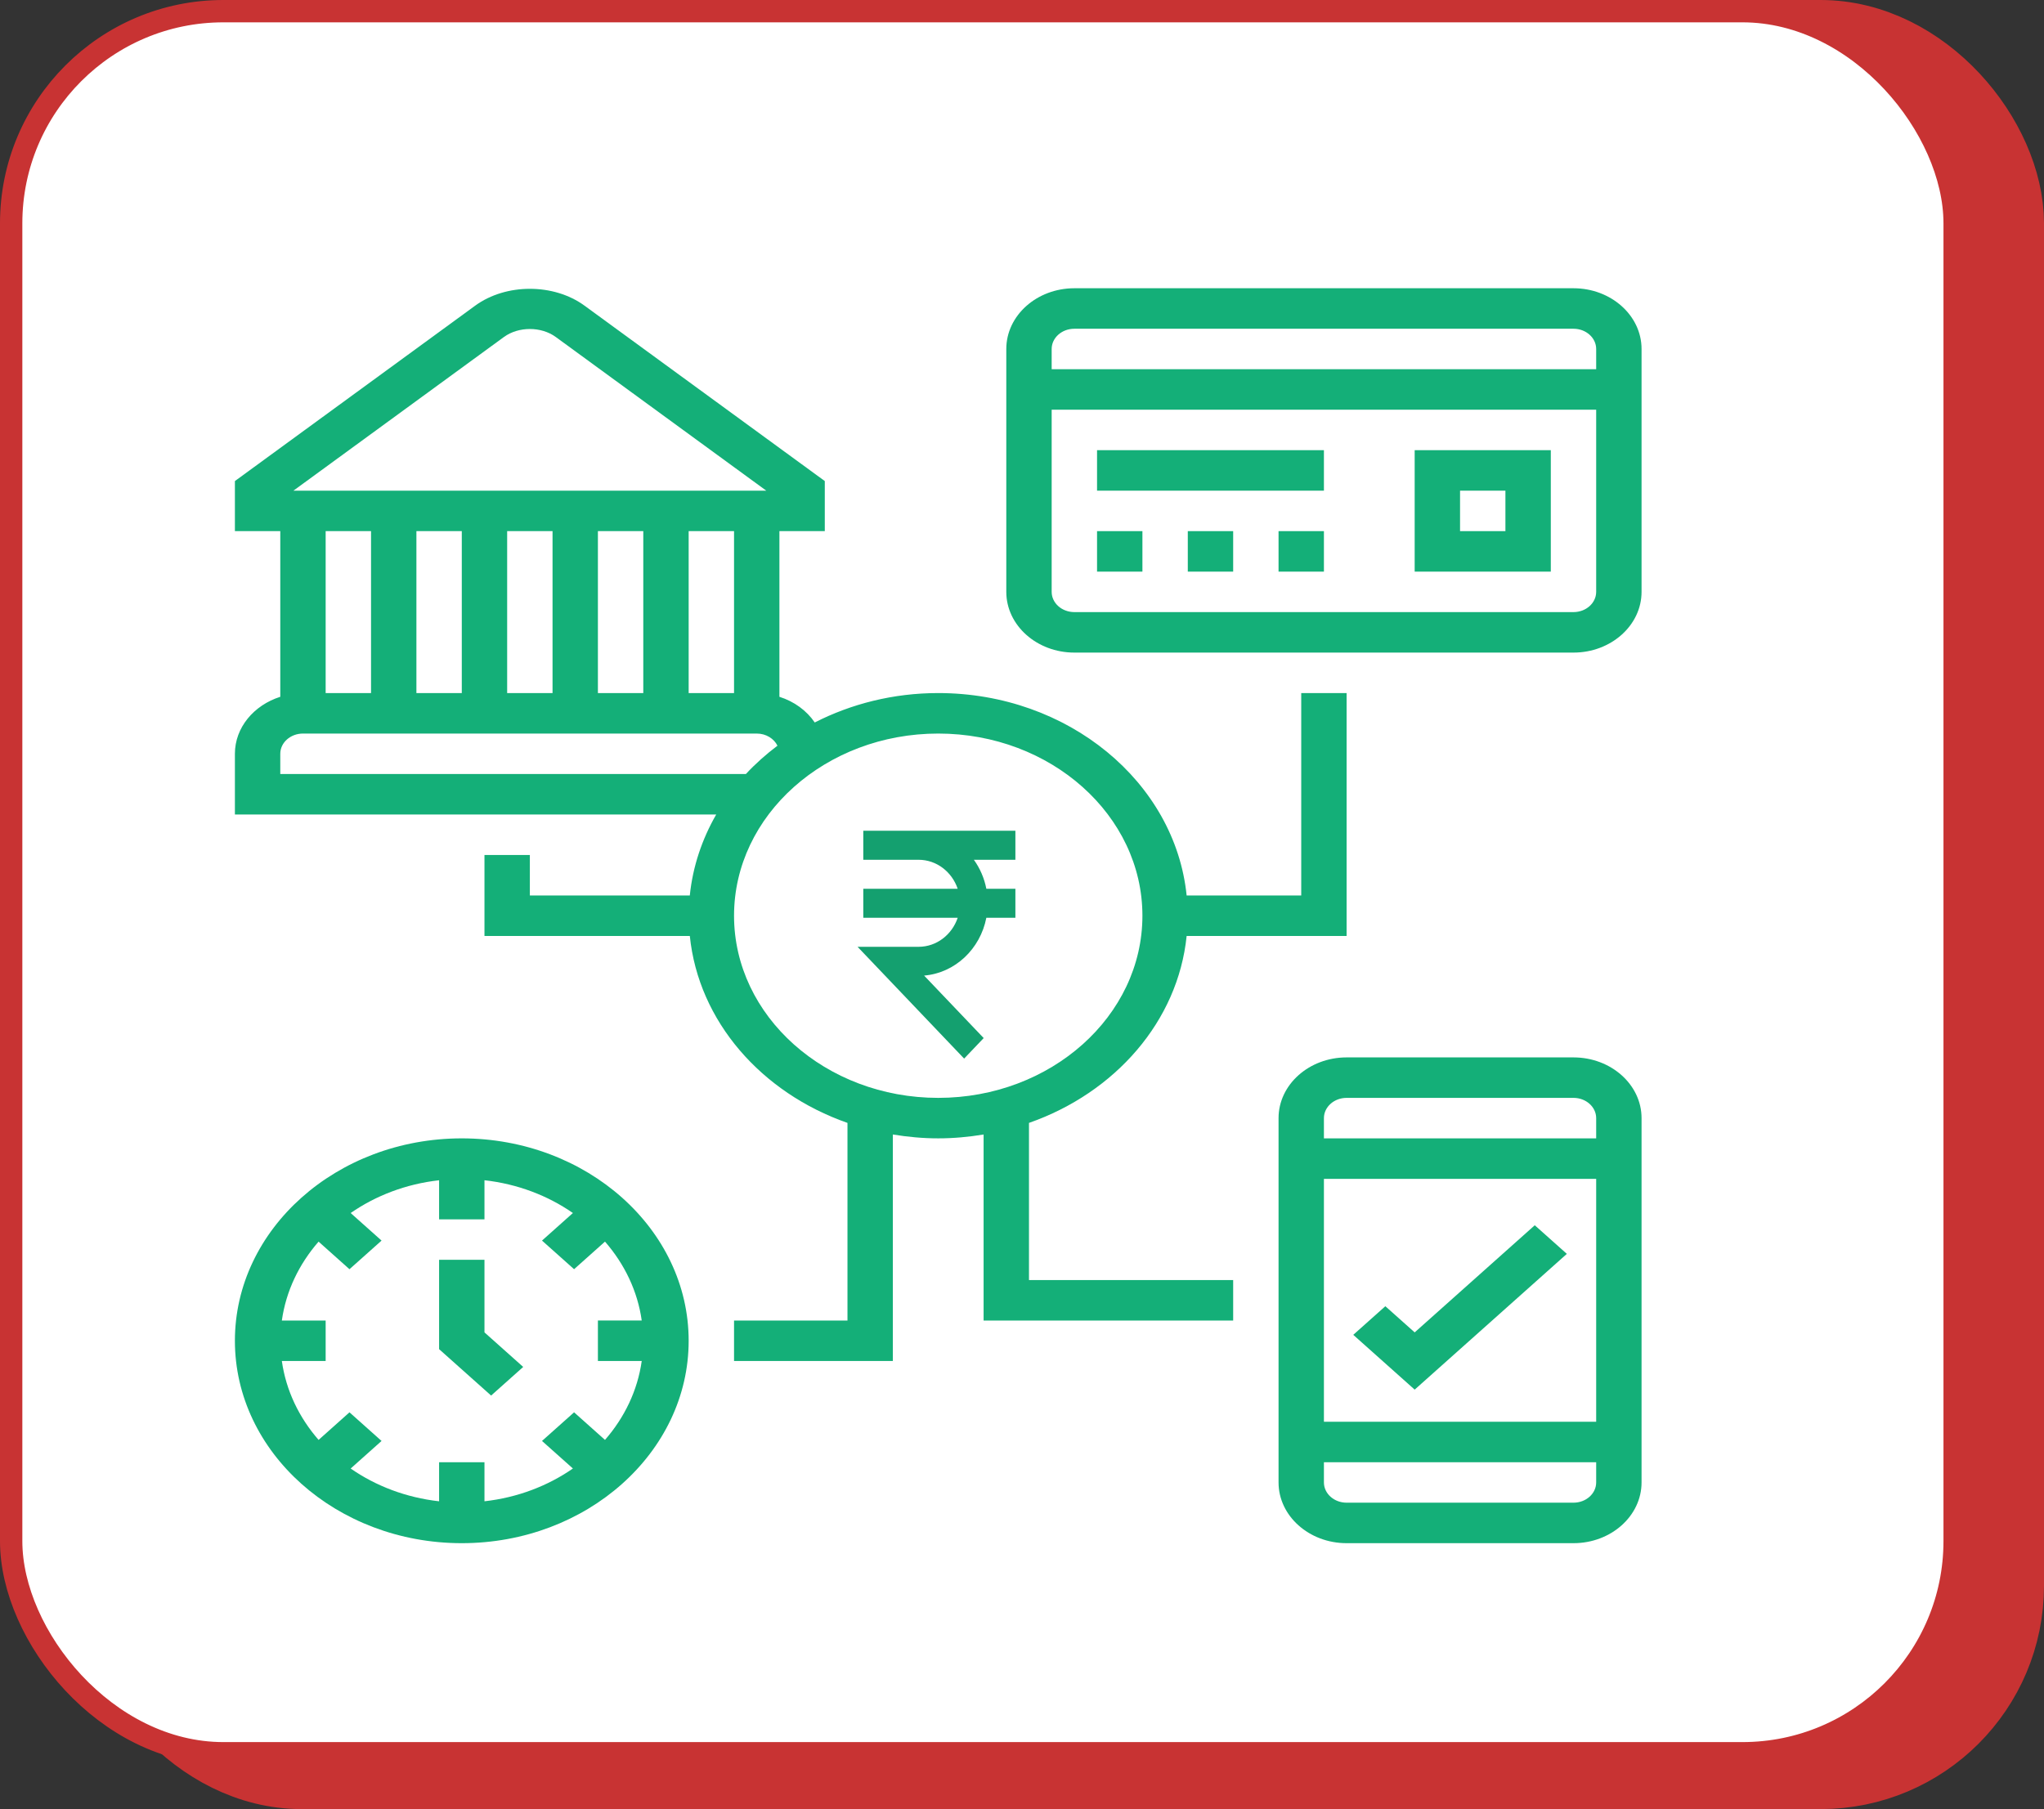 <svg width="183" height="162" viewBox="0 0 183 162" fill="none" xmlns="http://www.w3.org/2000/svg">
<rect x="0" y="0" width="183" height="162" fill="#333333" stroke="none"/>
<rect x="11" y="4" width="168" height="154" rx="16" fill="#C83333" stroke="#C83333" stroke-width="8"/>
<rect x="1" y="1" width="174" height="156" rx="19" fill="white" stroke="#C83333" stroke-width="2"/>
<path d="M140.875 94.688H120.562C117.203 94.688 114.469 97.127 114.469 100.125V132.75C114.469 135.748 117.203 138.188 120.562 138.188H140.875C144.235 138.188 146.969 135.748 146.969 132.75V100.125C146.969 97.127 144.235 94.688 140.875 94.688ZM120.562 98.312H140.875C141.994 98.312 142.906 99.124 142.906 100.125V101.938H118.531V100.125C118.531 99.124 119.443 98.312 120.562 98.312ZM142.906 105.562V127.312H118.531V105.562H142.906ZM140.875 134.562H120.562C119.443 134.562 118.531 133.75 118.531 132.75V130.938H142.906V132.75C142.906 133.75 141.994 134.562 140.875 134.562Z" fill="#14AF78"/>
<path d="M126.657 124.438L140.28 112.281L137.408 109.719L126.657 119.312L124.03 116.969L121.158 119.531L126.657 124.438Z" fill="#14AF78"/>
<path d="M41.344 101.938C30.143 101.938 21.031 110.068 21.031 120.062C21.031 130.057 30.143 138.188 41.344 138.188C52.544 138.188 61.656 130.057 61.656 120.062C61.656 110.068 52.544 101.938 41.344 101.938ZM57.454 121.875C57.082 124.518 55.912 126.935 54.165 128.94L51.398 126.47L48.526 129.033L51.293 131.501C49.046 133.06 46.337 134.104 43.375 134.436V130.938H39.312V134.437C36.351 134.106 33.641 133.062 31.395 131.503L34.161 129.034L31.289 126.47L28.523 128.94C26.776 126.935 25.606 124.518 25.234 121.875H29.156V118.25H25.234C25.606 115.607 26.776 113.19 28.523 111.185L31.289 113.655L34.161 111.092L31.395 108.624C33.641 107.065 36.351 106.021 39.312 105.689V109.188H43.375V105.688C46.337 106.019 49.046 107.063 51.293 108.622L48.526 111.091L51.398 113.654L54.165 111.183C55.912 113.188 57.082 115.606 57.454 118.248H53.531V121.873H57.454V121.875Z" fill="#14AF78"/>
<path d="M43.375 112.812H39.312V120.813L43.97 124.969L46.842 122.406L43.375 119.312V112.812Z" fill="#14AF78"/>
<path d="M140.875 25.812H96.188C92.828 25.812 90.094 28.252 90.094 31.25V53C90.094 55.998 92.828 58.438 96.188 58.438H140.875C144.235 58.438 146.969 55.998 146.969 53V31.25C146.969 28.252 144.235 25.812 140.875 25.812ZM96.188 29.438H140.875C141.994 29.438 142.906 30.25 142.906 31.25V33.062H94.156V31.25C94.156 30.25 95.068 29.438 96.188 29.438ZM140.875 54.812H96.188C95.068 54.812 94.156 54.001 94.156 53V36.688H142.906V53C142.906 54.001 141.994 54.812 140.875 54.812Z" fill="#14AF78"/>
<path d="M126.656 51.188H138.844V40.312H126.656V51.188ZM130.719 43.938H134.781V47.562H130.719V43.938Z" fill="#14AF78"/>
<path d="M106.344 47.562H110.406V51.188H106.344V47.562Z" fill="#14AF78"/>
<path d="M114.469 47.562H118.531V51.188H114.469V47.562Z" fill="#14AF78"/>
<path d="M98.219 47.562H102.281V51.188H98.219V47.562Z" fill="#14AF78"/>
<path d="M98.219 40.312H118.531V43.938H98.219V40.312Z" fill="#14AF78"/>
<path d="M92.125 100.553C99.832 97.856 105.464 91.458 106.24 83.812H120.562V62.062H116.5V80.188H106.24C105.21 70.041 95.635 62.062 84 62.062C79.976 62.062 76.208 63.03 72.944 64.696C72.221 63.634 71.112 62.818 69.781 62.396V47.562H73.844V43.078L52.327 27.368C49.576 25.361 45.303 25.361 42.548 27.368L21.031 43.078V47.562H25.094V62.396C22.735 63.146 21.031 65.14 21.031 67.5V72.938H64.122C62.851 75.151 62.022 77.596 61.758 80.188H47.438V76.562H43.375V83.812H61.76C62.536 91.458 68.168 97.856 75.875 100.553V118.25H65.719V121.875H79.938V101.591C81.258 101.809 82.611 101.937 84 101.937C85.389 101.937 86.742 101.809 88.062 101.591V118.25H110.406V114.625H92.125V100.553ZM65.719 62.062H61.656V47.562H65.719V62.062ZM41.344 47.562V62.062H37.281V47.562H41.344ZM45.406 47.562H49.469V62.062H45.406V47.562ZM53.531 47.562H57.594V62.062H53.531V47.562ZM45.12 30.175C46.426 29.224 48.451 29.224 49.755 30.175L68.605 43.938H26.27L45.12 30.175ZM33.219 47.562V62.062H29.156V47.562H33.219ZM25.094 69.312V67.5C25.094 66.499 26.006 65.688 27.125 65.688H67.75C68.581 65.688 69.292 66.137 69.607 66.775C68.583 67.547 67.632 68.392 66.779 69.312H25.094ZM65.719 82C65.719 73.005 73.921 65.688 84 65.688C94.079 65.688 102.281 73.005 102.281 82C102.281 90.995 94.079 98.312 84 98.312C73.921 98.312 65.719 90.995 65.719 82V82Z" fill="#14AF78"/>
<path d="M77.291 74.393V76.991H82.243C83.856 76.991 85.232 78.077 85.743 79.589H77.291V82.186H85.743C85.232 83.698 83.856 84.784 82.243 84.784H76.778L86.319 94.794L88.07 92.957L82.736 87.361C85.504 87.131 87.764 84.983 88.307 82.186H90.908V79.589H88.308C88.121 78.629 87.733 77.747 87.191 76.991H90.908V74.393H77.291Z" fill="#14A06F"/>
</svg>
